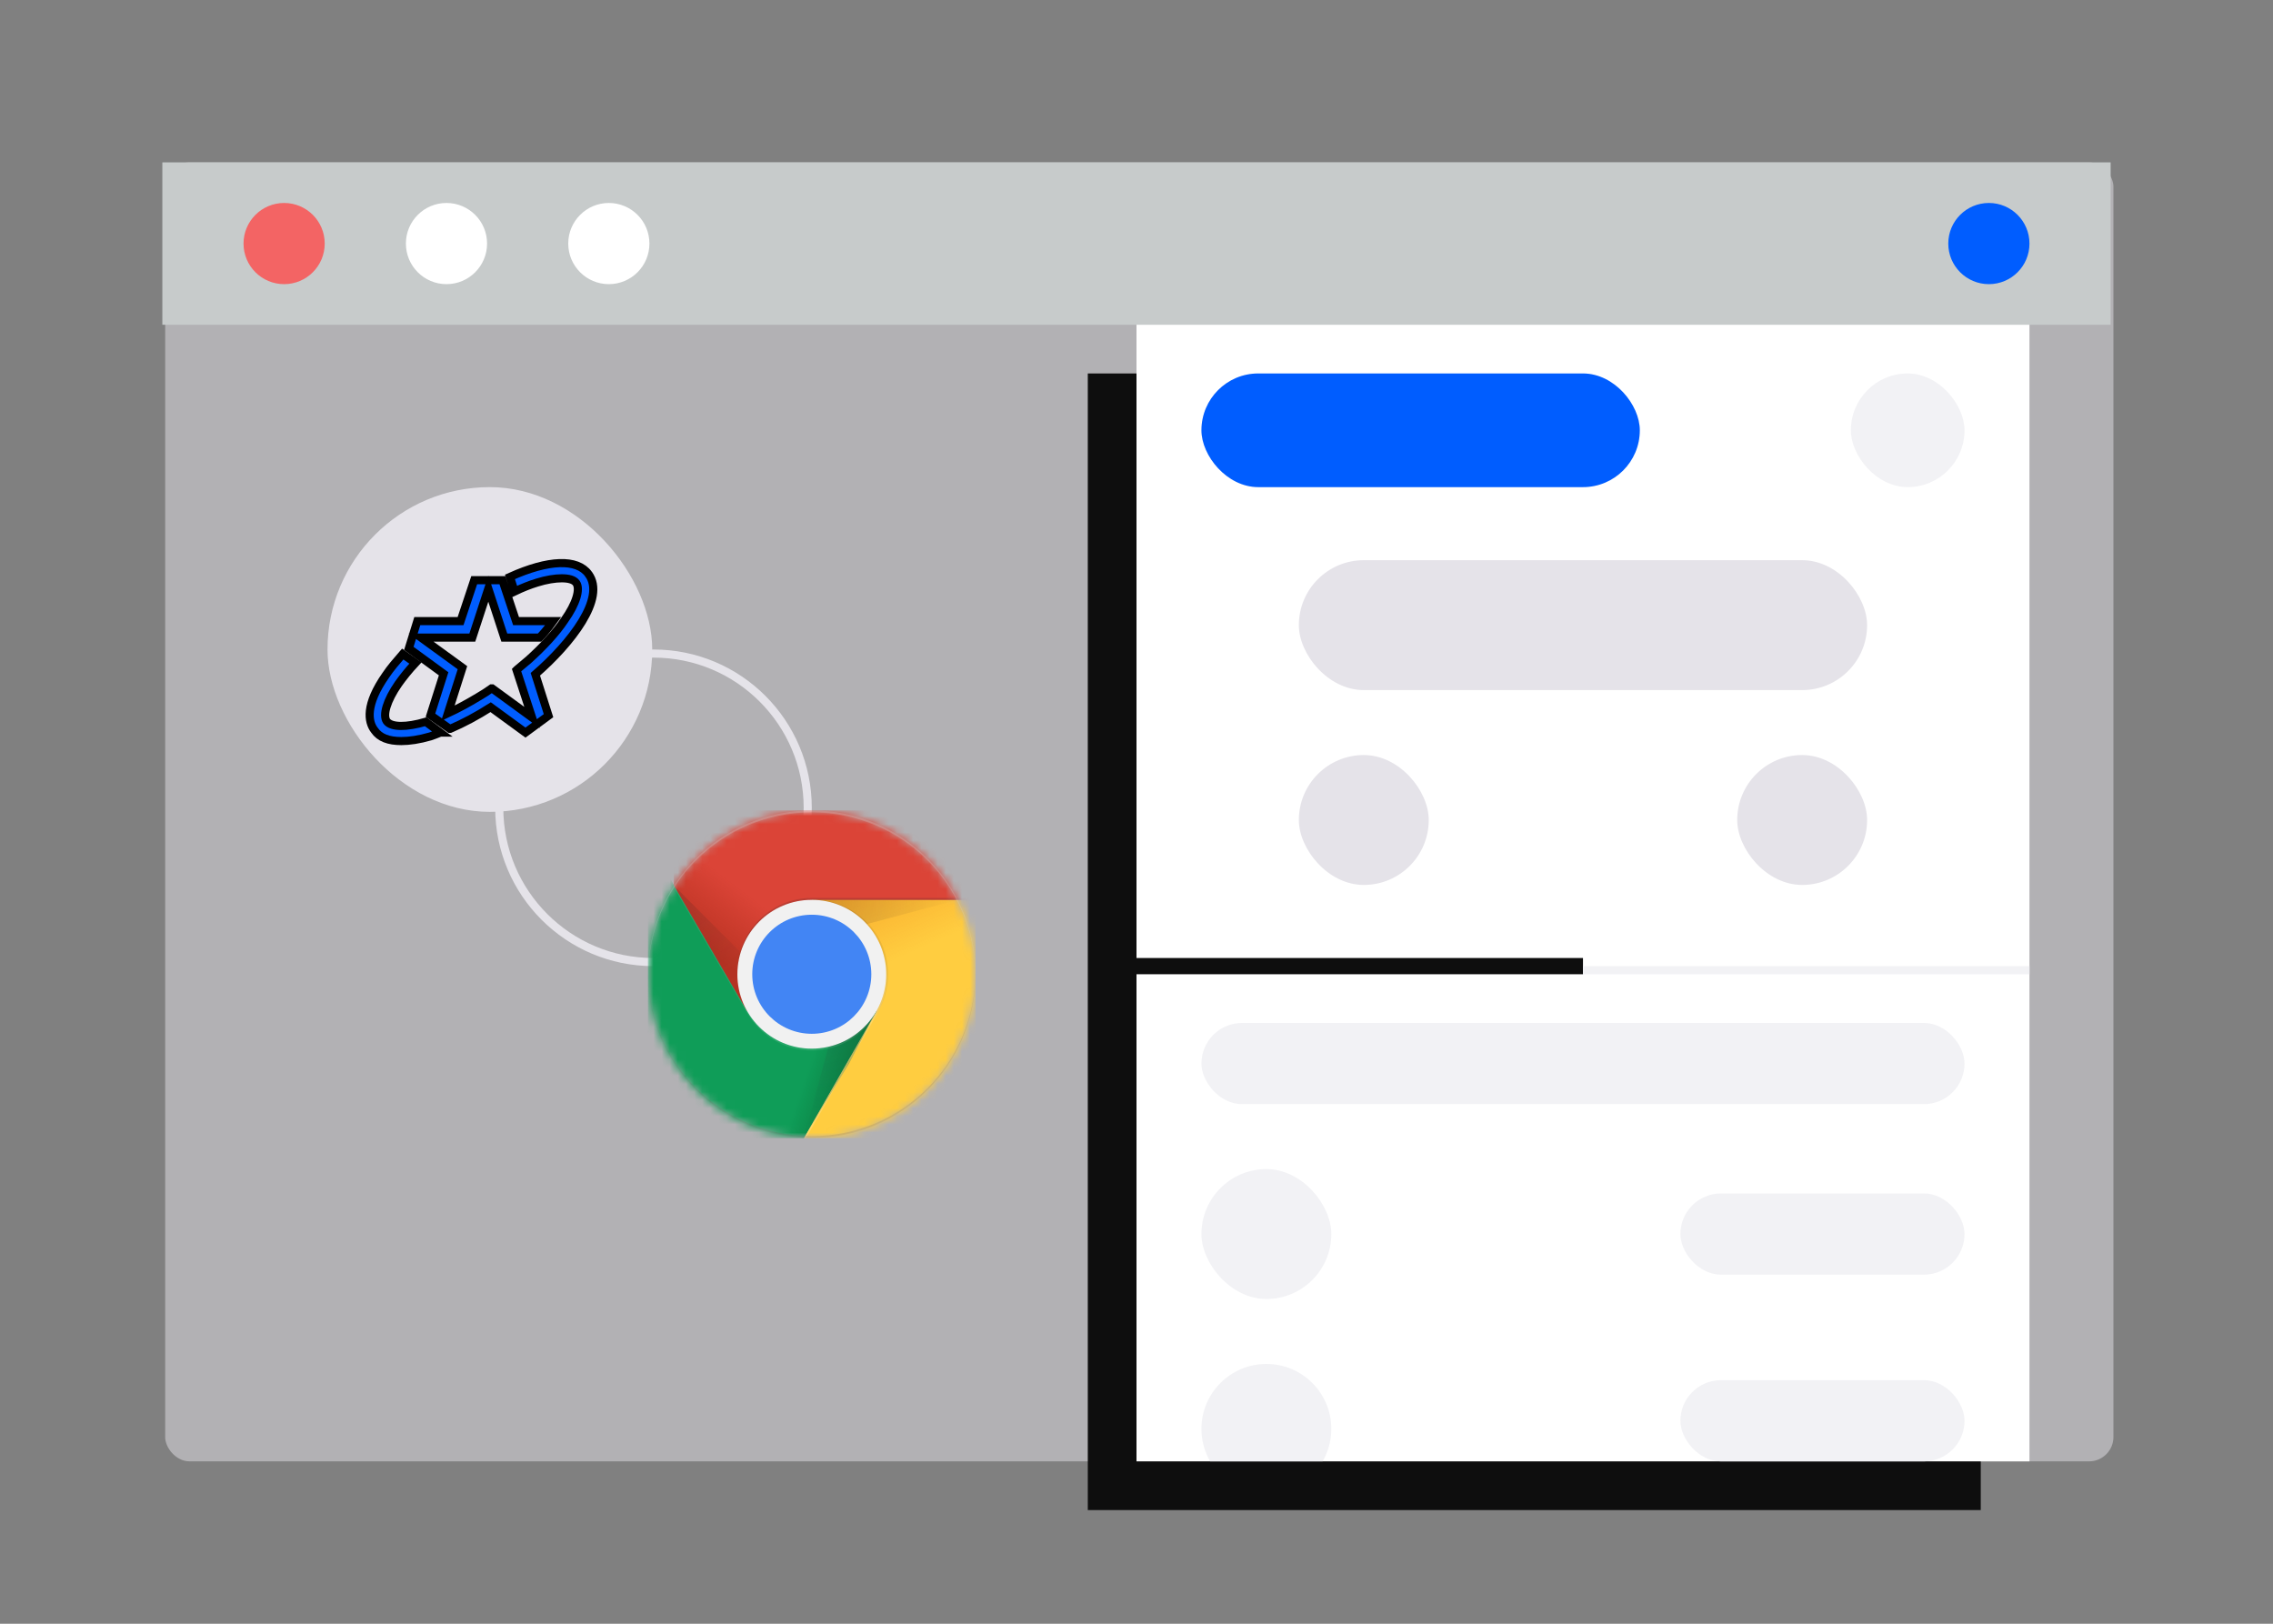 <svg width="280" height="200" xmlns="http://www.w3.org/2000/svg" fill="none">
 <rect width="100%" height="100%" fill="#808080" stroke="none"/>
 <mask height="42" width="42" y="99" x="79" maskUnits="userSpaceOnUse" id="mask0_7727_8545">
  <ellipse id="svg_1" fill="#C4C4C4" ry="20.167" rx="20.167" cy="120.001" cx="100"/>
 </mask>
 <defs>
  <linearGradient y2="0.337" x2="0.369" y1="0.621" x1="0.045" id="paint1_linear_7727_8545">
   <stop stop-opacity="0.6" stop-color="#A52714"/>
   <stop stop-opacity="0" stop-color="#A52714" offset="0.66"/>
  </linearGradient>
  <linearGradient y2="0.664" x2="0.363" y1="0.878" x1="0.839" id="paint2_linear_7727_8545">
   <stop stop-opacity="0.4" stop-color="#055524"/>
   <stop stop-opacity="0" stop-color="#055524" offset="0.33"/>
  </linearGradient>
  <linearGradient y2="0.454" x2="0.485" y1="-0.048" x1="0.326" id="paint3_linear_7727_8545">
   <stop stop-opacity="0.3" stop-color="#EA6100"/>
   <stop stop-opacity="0" stop-color="#EA6100" offset="0.66"/>
  </linearGradient>
  <linearGradient y2="0.454" x2="0.485" y1="-0.048" x1="0.326" id="paint4_linear_7727_8545">
   <stop stop-opacity="0.3" stop-color="#EA6100"/>
   <stop stop-opacity="0" stop-color="#EA6100" offset="0.66"/>
  </linearGradient>
  <linearGradient y2="0.337" x2="0.369" y1="0.621" x1="0.045" id="paint5_linear_7727_8545">
   <stop stop-opacity="0.6" stop-color="#A52714"/>
   <stop stop-opacity="0" stop-color="#A52714" offset="0.66"/>
  </linearGradient>
  <radialGradient gradientTransform="translate(99.124 110.822) scale(19.267)" gradientUnits="userSpaceOnUse" r="1" cy="0" cx="0" id="paint6_radial_7727_8545">
   <stop stop-opacity="0.2" stop-color="#3E2723"/>
   <stop stop-opacity="0" stop-color="#3E2723" offset="1"/>
  </radialGradient>
  <linearGradient y2="0.664" x2="0.363" y1="0.878" x1="0.839" id="paint7_linear_7727_8545">
   <stop stop-opacity="0.4" stop-color="#055524"/>
   <stop stop-opacity="0" stop-color="#055524" offset="0.33"/>
  </linearGradient>
  <radialGradient gradientTransform="translate(83.013 109.12) scale(17.885)" gradientUnits="userSpaceOnUse" r="1" cy="0" cx="0" id="paint8_radial_7727_8545">
   <stop stop-opacity="0.2" stop-color="#3E2723"/>
   <stop stop-opacity="0" stop-color="#3E2723" offset="1"/>
  </radialGradient>
  <radialGradient gradientTransform="translate(99.964 120.032) scale(20.136)" gradientUnits="userSpaceOnUse" r="1" cy="0" cx="0" id="paint9_radial_7727_8545">
   <stop stop-opacity="0.2" stop-color="#263238"/>
   <stop stop-opacity="0" stop-color="#263238" offset="1"/>
  </radialGradient>
 </defs>
 <g>
  <title>Layer 1</title>
  <rect rx="3" id="svg_2" fill="#E5E3E9" height="160" width="240" y="20" x="20.345" opacity="0.5"/>
  <rect id="svg_3" fill="#C7CBCB" height="20" width="240" y="20" x="20"/>
  <circle id="svg_4" stroke="#E5E3E9" r="19" cy="99.5" cx="80.5"/>
  <circle id="svg_5" fill="#F36464" r="5" cy="30" cx="35"/>
  <circle id="svg_6" fill="white" r="5" cy="30" cx="55"/>
  <circle id="svg_7" fill="white" r="5" cy="30" cx="75"/>
  <circle id="svg_8" fill="#005dff" r="5" cy="30" cx="245"/>
  <rect id="svg_9" fill="#0E0E0E" height="140" width="110" y="46" x="134"/>
  <rect id="svg_10" fill="white" height="140" width="110" y="40" x="140"/>
  <rect id="svg_11" fill="#F2F2F5" rx="7" height="14" width="54" y="46" x="148"/>
  <rect id="svg_12" fill="#005dff" rx="7" height="14" width="54" y="46" x="148"/>
  <rect id="svg_13" fill="#F2F2F5" rx="5" height="10" width="94" y="126" x="148"/>
  <rect id="svg_14" fill="#F2F2F5" rx="5" height="10" width="35" y="147" x="207"/>
  <rect id="svg_15" fill="#F2F2F5" rx="5" height="10" width="35" y="170" x="207"/>
  <rect id="svg_16" fill="#F2F2F5" rx="7" height="14" width="14" y="46" x="228"/>
  <rect id="svg_17" fill="#E5E3E9" rx="8" height="16" width="16" y="93" x="160"/>
  <rect id="svg_18" fill="#F2F2F5" rx="8" height="16" width="16" y="144" x="148"/>
  <rect id="svg_19" fill="#E5E3E9" rx="8" height="16" width="16" y="93" x="214"/>
  <rect id="svg_20" fill="#0E0E0E" height="2" width="55" y="118" x="140"/>
  <rect id="svg_21" fill="#F2F2F5" height="1" width="55" y="119" x="195"/>
  <path id="svg_22" fill="#F2F2F5" d="m156,168c-4.418,0 -8,3.582 -8,8c0,1.457 0.39,2.823 1.07,4l13.86,0c0.68,-1.177 1.07,-2.543 1.07,-4c0,-4.418 -3.582,-8 -8,-8z" clip-rule="evenodd" fill-rule="evenodd"/>
  <rect id="svg_23" fill="#E5E3E9" rx="8" height="16" width="70" y="69" x="160"/>
  <rect id="svg_24" fill="#e5e3e9" rx="20" height="40" width="40" y="60" x="40.345"/>
  <g id="svg_26" mask="url(#mask0_7727_8545)">
   <path id="svg_27" fill="#DB4437" d="m83.035,99.834l0,24.75l9.026,0l7.938,-13.75l20.167,0l0,-11l-37.132,0z"/>
   <path id="svg_28" fill="url(#paint1_linear_7727_8545)" d="m83.035,99.834l0,24.75l9.026,0l7.938,-13.75l20.167,0l0,-11l-37.132,0z"/>
   <path id="svg_29" fill-opacity="0.15" fill="#3E2723" d="m92.28,124.504l-9.128,-15.654l-0.133,0.229l9.061,15.537l0.2,-0.112z"/>
   <path id="svg_30" fill="#0F9D58" d="m79.833,140.166l19.197,0l8.91,-8.911l0,-6.672l-15.878,0l-12.228,-20.974l0,36.557z"/>
   <path id="svg_31" fill="url(#paint2_linear_7727_8545)" d="m79.833,140.166l19.197,0l8.91,-8.911l0,-6.672l-15.878,0l-12.228,-20.974l0,36.557z"/>
   <path id="svg_32" fill-opacity="0.15" fill="#263238" d="m107.755,124.888l-0.191,-0.109l-8.797,15.388l0.264,0l8.73,-15.271l-0.006,-0.008z"/>
   <path id="svg_33" fill="#FFCD40" d="m100,110.834l7.94,13.75l-8.91,15.583l21.137,0l0,-29.333l-20.167,0z"/>
   <path id="svg_34" fill="url(#paint3_linear_7727_8545)" d="m100,110.834l7.94,13.75l-8.91,15.583l21.137,0l0,-29.333l-20.167,0z"/>
   <path id="svg_35" fill="#FFCD40" d="m100,110.834l7.94,13.75l-8.91,15.583l21.137,0l0,-29.333l-20.167,0z"/>
   <path id="svg_36" fill="url(#paint4_linear_7727_8545)" d="m100,110.834l7.94,13.75l-8.91,15.583l21.137,0l0,-29.333l-20.167,0z"/>
   <path id="svg_37" fill="#DB4437" d="m83.035,99.834l0,24.75l9.026,0l7.938,-13.75l20.167,0l0,-11l-37.132,0z"/>
   <path id="svg_38" fill="url(#paint5_linear_7727_8545)" d="m83.035,99.834l0,24.75l9.026,0l7.938,-13.75l20.167,0l0,-11l-37.132,0z"/>
   <path id="svg_39" fill="url(#paint6_radial_7727_8545)" d="m100,110.834l0,4.801l17.967,-4.801l-17.967,0z"/>
   <path id="svg_40" fill="#0F9D58" d="m79.833,140.166l19.197,0l8.91,-15.583l-15.878,0l-12.228,-20.974l0,36.557z"/>
   <path id="svg_41" fill="url(#paint7_linear_7727_8545)" d="m79.833,140.166l19.197,0l5.553,-9.167l3.357,-6.416l-15.878,0l-12.228,-20.974l0,36.557z"/>
   <path id="svg_42" fill="url(#paint8_radial_7727_8545)" d="m83.035,109.104l13.119,13.117l-4.093,2.363l-9.026,-15.48z"/>
   <path id="svg_43" fill="url(#paint9_radial_7727_8545)" d="m99.044,140.142l4.803,-17.921l4.093,2.363l-8.896,15.558z"/>
   <path id="svg_44" fill="#F1F1F1" d="m100,129.167c5.063,0 9.167,-4.104 9.167,-9.166c0,-5.063 -4.104,-9.167 -9.167,-9.167c-5.063,0 -9.167,4.104 -9.167,9.167c0,5.062 4.104,9.166 9.167,9.166z"/>
   <path id="svg_45" fill="#4285F4" d="m100,127.335c4.05,0 7.333,-3.284 7.333,-7.334c0,-4.05 -3.283,-7.333 -7.333,-7.333c-4.05,0 -7.333,3.283 -7.333,7.333c0,4.05 3.283,7.334 7.333,7.334z"/>
   <path id="svg_46" fill-opacity="0.2" fill="#3E2723" d="m100,110.604c-5.063,0 -9.167,4.104 -9.167,9.166l0,0.229c0,-5.061 4.104,-9.166 9.167,-9.166l20.167,0l0,-0.229l-20.167,0z"/>
   <path id="svg_47" fill-opacity="0.1" fill="white" d="m107.929,124.583c-1.586,2.735 -4.54,4.583 -7.929,4.583c-3.392,0 -6.345,-1.848 -7.931,-4.583l-0.009,0l-12.226,-20.974l0,0.23l12.228,20.973l0.009,0c1.586,2.735 4.54,4.583 7.931,4.583c3.39,0 6.343,-1.845 7.929,-4.583l0.012,0l0,-0.229l-0.014,0z"/>
   <path id="svg_48" fill="#3E2723" d="m100.229,110.832c-0.039,0 -0.076,0.005 -0.114,0.006c5.009,0.063 9.052,4.137 9.052,9.161c0,5.023 -4.043,9.098 -9.052,9.159c0.038,0 0.075,0.007 0.114,0.007c5.062,0 9.167,-4.104 9.167,-9.166c0,-5.062 -4.105,-9.167 -9.167,-9.167z" opacity="0.1"/>
   <path id="svg_49" fill-opacity="0.2" fill="white" d="m108.021,124.886c0.779,-1.347 1.23,-2.906 1.23,-4.574c0,-0.967 -0.15,-1.897 -0.428,-2.771c0.217,0.785 0.344,1.607 0.344,2.459c0,1.669 -0.451,3.227 -1.231,4.575l0.004,0.009l-8.91,15.583l0.266,0l8.728,-15.272l-0.003,-0.009z"/>
   <path id="svg_50" fill-opacity="0.2" fill="white" d="m100,100.063c11.098,0 20.103,8.968 20.165,20.052c0,-0.038 0.002,-0.076 0.002,-0.114c0,-11.138 -9.03,-20.167 -20.167,-20.167c-11.137,0 -20.167,9.029 -20.167,20.167c0,0.038 0.002,0.076 0.002,0.114c0.062,-11.084 9.067,-20.052 20.165,-20.052z"/>
   <path id="svg_51" fill-opacity="0.15" fill="#3E2723" d="m100,139.939c11.098,0 20.103,-8.968 20.165,-20.052c0,0.038 0.002,0.076 0.002,0.114c0,11.138 -9.03,20.167 -20.167,20.167c-11.137,0 -20.167,-9.029 -20.167,-20.167c0,-0.038 0.002,-0.076 0.002,-0.114c0.062,11.084 9.067,20.052 20.165,20.052z"/>
  </g>
  <g stroke="null">
   <path stroke="null" fill="#005dff" d="m54.244,90.236q-0.695,0.29 -1.217,0.464c-1.391,0.406 -2.607,0.579 -3.592,0.579c-1.564,0 -2.665,-0.406 -3.302,-1.333c-0.811,-1.043 -1.159,-3.129 1.391,-6.779c0.579,-0.869 1.333,-1.738 2.086,-2.607l1.564,1.101c-0.811,0.869 -1.506,1.738 -2.086,2.549c-1.448,2.086 -1.97,3.882 -1.448,4.635c0.579,0.753 2.433,0.753 4.809,0.058l1.796,1.333z" class="a"/>
   <path stroke="null" fill="#005dff" d="m72.494,70.711c2.202,2.955 -2.144,8.517 -6.547,12.341l1.622,5.099l-2.839,2.086l-4.287,-3.129q-2.549,1.622 -4.983,2.665l-0.058,0l-2.375,-1.68l1.622,-5.099l-4.287,-3.129l1.043,-3.36l5.33,0l1.68,-5.041l3.476,0l1.68,5.041l4.577,0c0,0 -0.869,1.217 -1.68,2.028l-4.345,0l-1.97,-6.026l-1.97,6.026l-6.315,0l5.099,3.708l-1.796,5.62q1.854,-0.869 3.766,-2.028q0.811,-0.464 1.622,-1.043l0.058,0l4.925,3.592l-1.912,-5.852l0.058,-0.058q0.753,-0.637 1.448,-1.217c1.796,-1.622 3.36,-3.302 4.403,-4.867c1.448,-2.028 1.97,-3.824 1.448,-4.577c-0.29,-0.406 -0.927,-0.579 -1.796,-0.579c-0.811,0 -1.912,0.174 -3.013,0.521q-1.333,0.406 -2.781,1.101l-0.579,-1.796c4.751,-2.144 8.285,-2.26 9.676,-0.348z" class="a"/>
  </g>
 </g>
</svg>